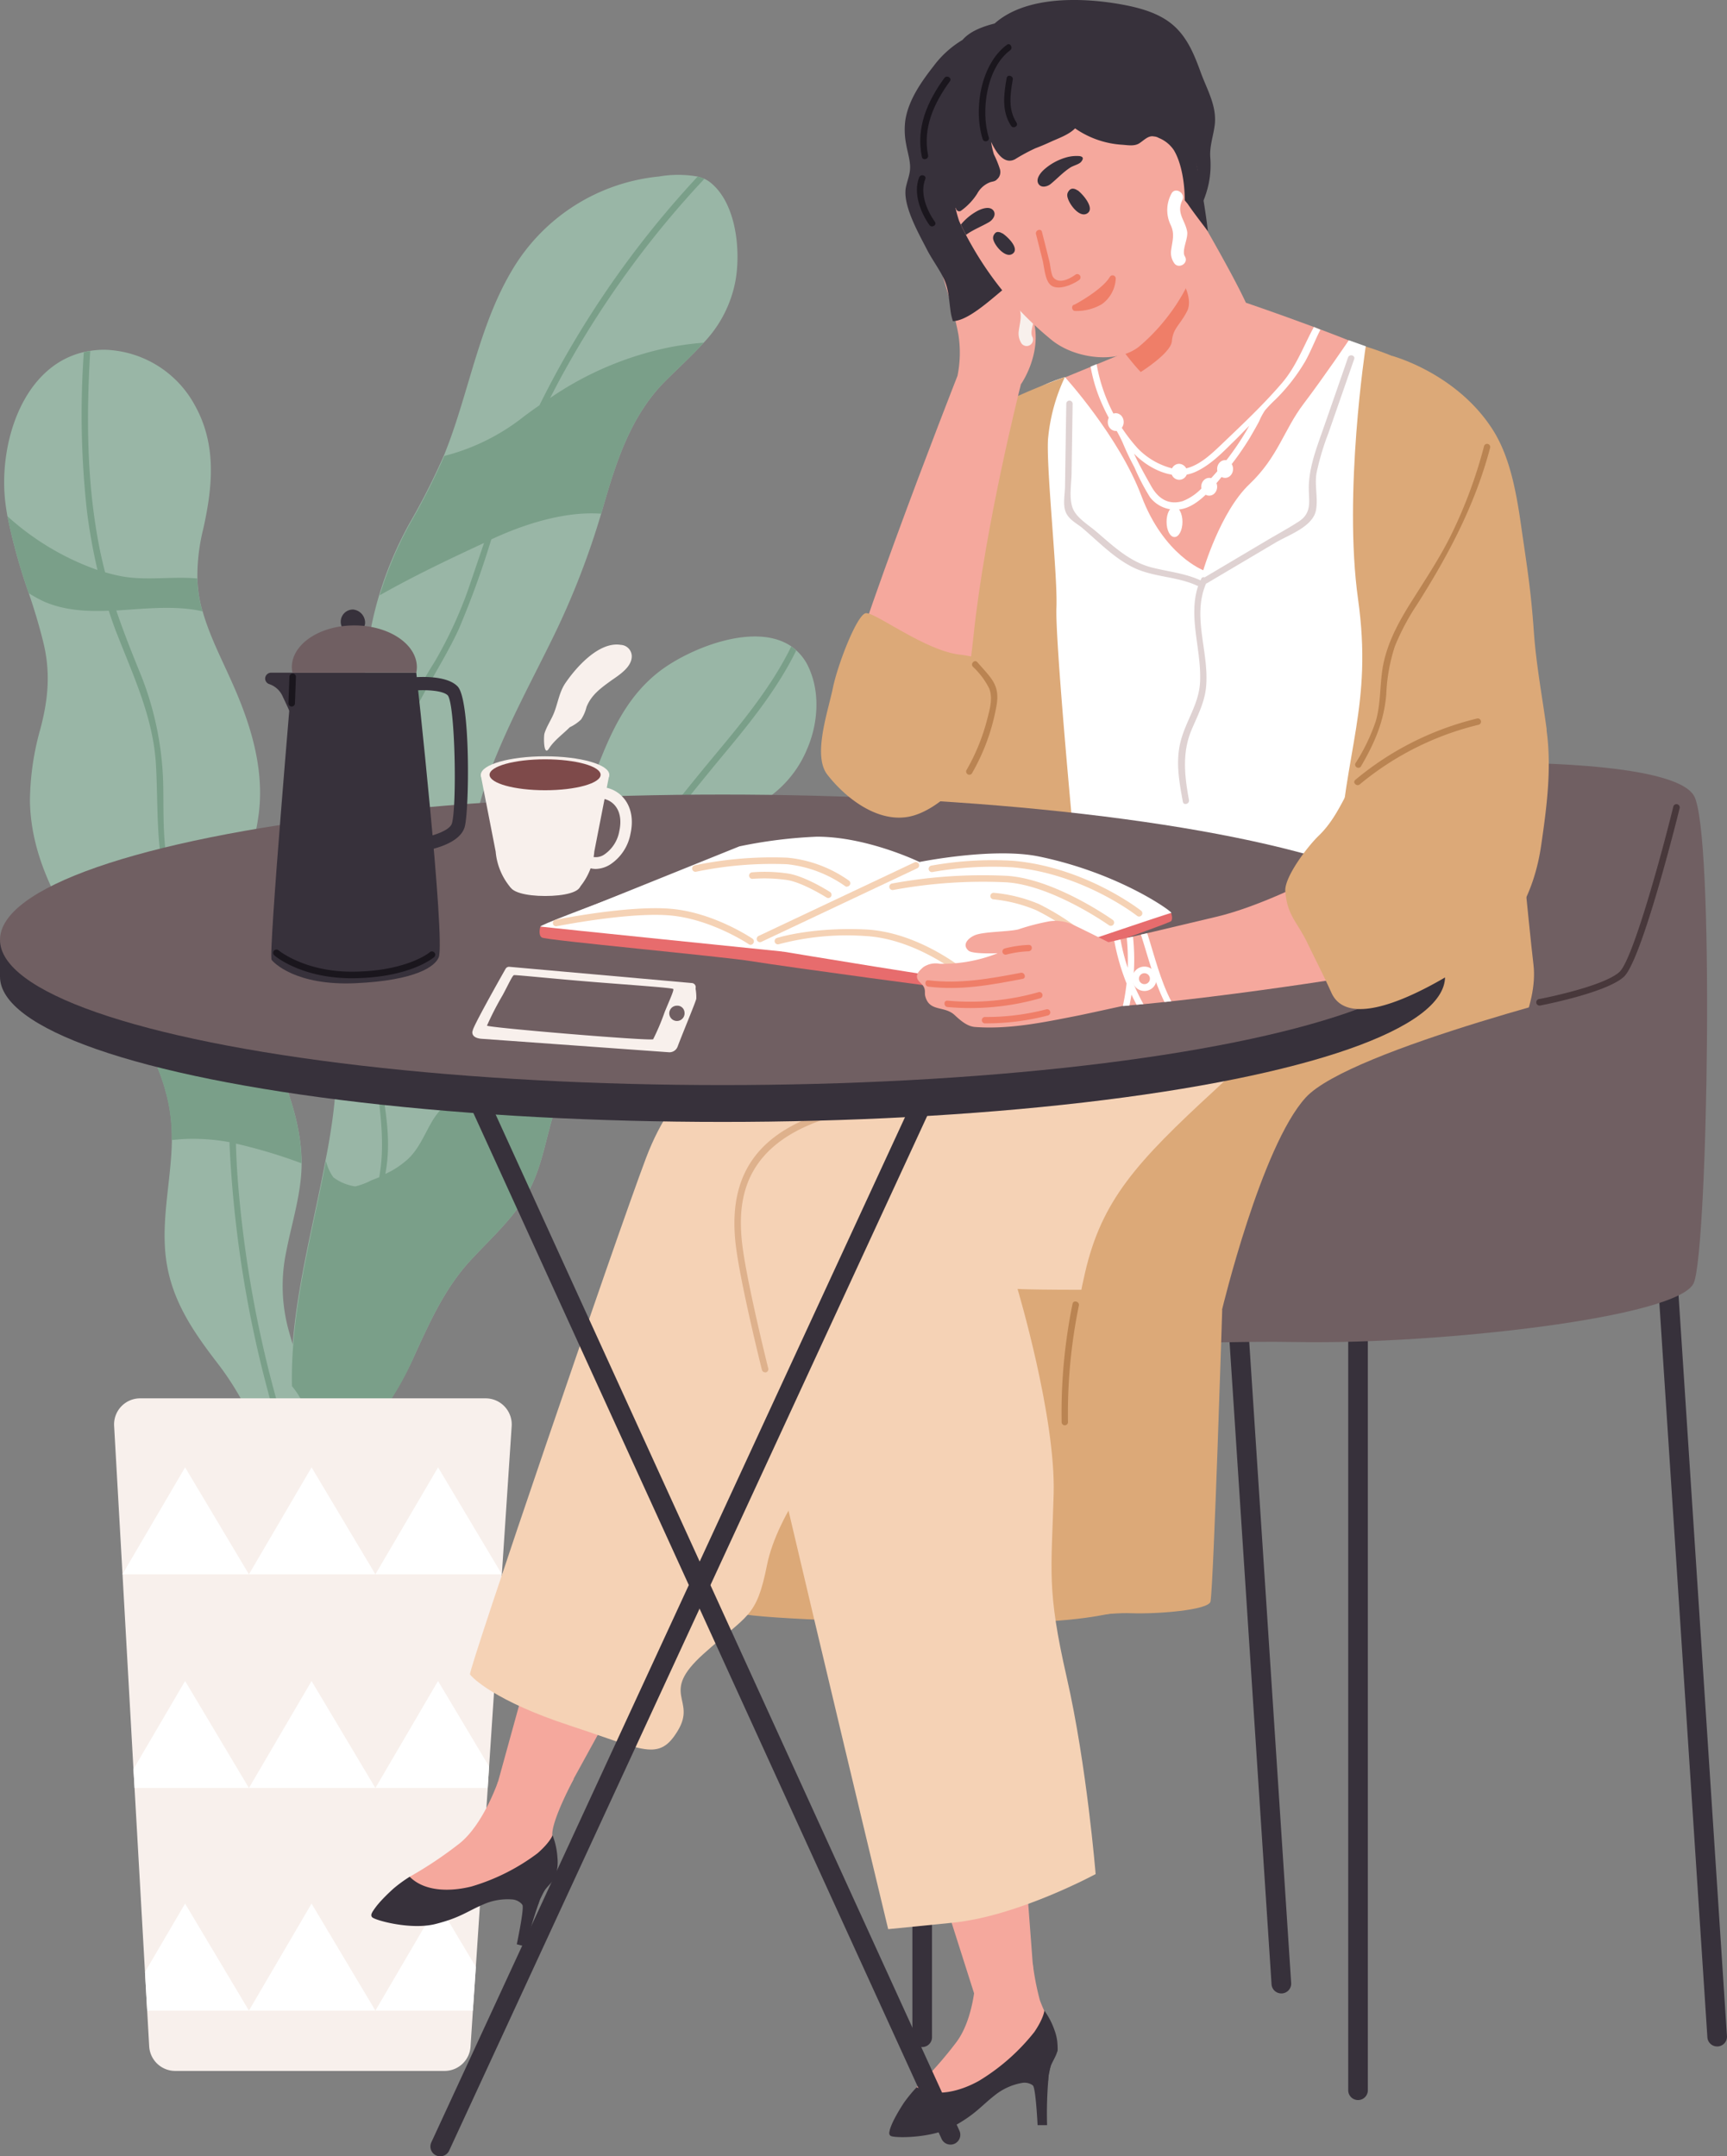 <svg xmlns="http://www.w3.org/2000/svg" viewBox="0 0 316.01 394.56"><rect x="0" y="0" width="316.01" height="394.56" fill="#808080" stroke="none"/><defs><style>.cls-1{fill:#99b6a6;}.cls-2{fill:#7a9f89;}.cls-3{fill:#f8f0ec;}.cls-4{fill:#fff;}.cls-5{fill:#f5a89d;}.cls-6{fill:#37313b;}.cls-7{fill:#705f62;}.cls-8{fill:#dca978;}.cls-9{fill:#ef7e68;}.cls-10{fill:#f5d2b5;}.cls-11{fill:#deb18c;}.cls-12{fill:#1a161d;}.cls-13{fill:#e76c6d;}.cls-14{fill:#ba8452;}.cls-15{fill:#dfd2d2;}.cls-16{fill:#7e4a4a;}.cls-17{fill:#48383b;}</style></defs><g id="Calque_2" data-name="Calque 2"><g id="Calque_1-2" data-name="Calque 1"><path class="cls-1" d="M56.11,256c-.5-4.28-2.1-8.3-3.25-12.42a30.58,30.58,0,0,1-.5-14.48c.88-4.59,2.3-9.11,2.72-13.81.07-.79.11-1.6.11-2.38,0-6.06-1.87-11.89-4.16-17.47-1-2.36-2-4.71-3-7.08a61.62,61.62,0,0,1-4.55-13.77c-1.61-9.3,2.94-17.21,3.93-26.21.91-8.39-1.81-16.61-5.24-24.14-1.82-4.06-3.87-8.06-5.08-12.35a7.19,7.19,0,0,1-.24-.79,23.86,23.86,0,0,1-.73-5.23,35.53,35.53,0,0,1,1.05-9c1.73-7.72,2.52-15.43-1.48-22.64A19.39,19.39,0,0,0,19.27,64a16.3,16.3,0,0,0-2.76.2c-.4.06-.8.13-1.17.22C4,67.05-.35,81.46,1,92.12q.15,1.18.36,2.34a106.22,106.22,0,0,0,3.91,14.09c1,2.94,1.9,5.9,2.64,8.92,1.36,5.48.93,10.36-.49,15.79a49.65,49.65,0,0,0-1.94,13.28c.22,14.06,9.4,25.31,16.68,36.55.53.81,1.05,1.62,1.55,2.45,3.22,5.19,6.05,10.71,7.21,16.73a31.76,31.76,0,0,1,.53,6.36c-.09,6.68-1.73,13.34-1.24,20.06.62,8.35,4.66,14.34,9.62,20.79,5.69,7.39,8.87,15.6,10.72,24.71q.53,2.63,1,5.26a79,79,0,0,0-3,15.71c0,.74,1.11.89,1.16.14a68.82,68.82,0,0,1,2.3-13c.22,1.48.44,3,.65,4.46a.59.59,0,0,0,1.16-.16c-.34-2.38-.69-4.76-1.08-7.12.64-2.4,1.3-4.79,1.88-7.2.16-.68.33-1.38.48-2.07s.26-1.26.38-1.9A40.88,40.88,0,0,0,56.11,256Z"/><path class="cls-1" d="M148,122.19A9.24,9.24,0,0,0,145.7,119a7.66,7.66,0,0,0-.91-.73c-6.64-4.54-18.78.4-24.28,4.7-10.19,8-11.26,21.42-17.59,31.94-3.32,5.49-7.27,10.69-9.2,16.89-1,3.32-1.5,6.77-2.41,10.11a28.35,28.35,0,0,1-5.58,10.66c-2.75,3.42-5.57,6.57-7.65,10.22.7-2.12,1.37-4.24,2-6.39a130.12,130.12,0,0,0,4.48-27.23c.67-9.73,1.75-19.11,5.22-28.29,3.24-8.55,7.67-16.56,11.66-24.76A145.21,145.21,0,0,0,110,94c.13-.4.25-.81.36-1.22,2.42-8.38,5.08-16.74,11.4-23.07,2.4-2.4,4.86-4.62,7-7a22.29,22.29,0,0,0,5.81-11.29c1-5.5.19-14.18-4.55-18a5.08,5.08,0,0,0-1.16-.71,7.72,7.72,0,0,0-1.23-.41,20.74,20.74,0,0,0-7.07,0A35.2,35.2,0,0,0,93.63,49.56c-4,6.74-6.15,14.41-8.39,21.89-1.15,3.84-2.32,7.68-3.82,11.42-.07.19-.15.37-.23.55a127.54,127.54,0,0,1-6.35,12.5,67.6,67.6,0,0,0-5.47,13,65.62,65.62,0,0,0-2.31,11.32c-1,9.2-.73,18.47-1.64,27.67-1,9.56-4.65,18.77-4.67,28.41,0,5,.75,9.88.89,14.83a89.05,89.05,0,0,1-1.11,15.73q-.42,2.81-1,5.59c-2.56,13.66-6.5,27.3-6.22,41.2a60.32,60.32,0,0,0,.51,7.06l1.63,9.61c-.6-.44-1.19.58-.59,1s1.45,1.06,2.18,1.59l.17.46a.61.61,0,0,0,.72.36,2.28,2.28,0,0,0,0,.36c0,.87.1,1.75.17,2.62.12,1.44.28,2.89.49,4.33a.47.47,0,0,0,.69.37,20.42,20.42,0,0,1-.5,2.05c-.23.72.9,1,1.11.31,1.06-3.47,1.16-7.07,1.58-10.55s1.23-7.1,3.87-10.16c1.89-2.2,4-4.13,5.73-6.51A53.6,53.6,0,0,0,76,247.67c2.81-6.1,5.44-11.94,10-16.94,4.06-4.43,8.76-8.43,11.36-14,2.84-6.06,3-13.15,6.55-18.9a28.72,28.72,0,0,1,4.87-5.74c3-2.84,6.39-5.37,9.1-8.47a46.1,46.1,0,0,0,8.72-14.8c2.38-6.59,2.88-14,8.55-18.87,2.4-2,5.2-3.55,7.53-5.7a20.39,20.39,0,0,0,5.11-7.44C149.68,132.3,150.08,126.74,148,122.19ZM59.66,279.62c-.18-1.34-.3-2.67-.38-4,0-.36-.05-.73-.06-1.09.16.12.32.25.49.36l.39.3C60,276.65,59.86,278.16,59.66,279.62Zm.57-5.8-.75-.53-.33-.25a75.56,75.56,0,0,1,.37-9.87c.26,2.64.65,5.28,1.06,7.85-.06.35-.11.7-.15,1.06C60.35,272.65,60.29,273.24,60.23,273.82Z"/><path class="cls-2" d="M132.69,137.72c4.83-5.8,9.7-11.92,13-18.69a7.66,7.66,0,0,0-.91-.73c-3.41,7-8.55,13.35-13.53,19.33-8.83,10.59-17.19,21.5-25.42,32.55-6.61,8.88-13.58,17.85-18,28.06-3.61,1.68-6.79,3.54-8.84,7.07-1.35,2.33-2.3,4.81-4.28,6.72a16.15,16.15,0,0,1-4.2,2.78A28.88,28.88,0,0,0,71,209.3c0-4.53-1-9-1.48-13.46-1.09-9.46.17-19.1.83-28.56.64-9.28.66-18.92,2.43-28.07S80.23,123.23,84,115a165,165,0,0,0,5.9-16.3C95.67,96,103.22,93.51,110,94c.13-.4.25-.81.36-1.22,2.42-8.38,5.08-16.74,11.4-23.07,2.4-2.4,4.86-4.62,7-7a54.77,54.77,0,0,0-6.1.81,59.7,59.7,0,0,0-22,9.31c.81-1.56,1.61-3.11,2.46-4.64a176.1,176.1,0,0,1,25.76-35.46,7.72,7.72,0,0,0-1.23-.41,176.38,176.38,0,0,0-22.15,29.42q-3.66,6.08-6.79,12.42c-1,.69-1.95,1.37-2.91,2.1a38.89,38.89,0,0,1-14.5,7.17,127.54,127.54,0,0,1-6.35,12.5,67.6,67.6,0,0,0-5.47,13c6.2-3.52,12.65-6.59,19.09-9.58-1,2.93-2,5.88-3,8.8a77.76,77.76,0,0,1-6.07,13,79.74,79.74,0,0,0-5.7,10.72c-3.37,8.44-3.27,18-3.89,27-.68,9.69-1.77,19.47-1.83,29.2,0,9.16,3,18.25,1.3,27.35L67.9,216A12.12,12.12,0,0,1,65,217.09a8.77,8.77,0,0,1-4-1.66,8.67,8.67,0,0,1-1.36-3c-2.56,13.66-6.5,27.3-6.22,41.2a16,16,0,0,1,1.82,2.73,30.72,30.72,0,0,1,2.1,6.53c.12.49.24,1,.36,1.52.06,2.41.21,4.82.48,7.23-.06.82-.09,1.63-.11,2.45s0,1.44,0,2.18a.56.56,0,0,0,.22.44.58.58,0,0,0,.94-.44c0-.24,0-.46,0-.68l.14,0a.64.64,0,0,0,.43-.69v0c-.09-.53-.17-1.06-.23-1.59s-.14-1.06-.19-1.6.07-.95.11-1.43a11.22,11.22,0,0,0,1,1.82l.32.45a3.19,3.19,0,0,0,.8.74c.43-3.61,1.23-7.1,3.87-10.16,1.89-2.2,4-4.13,5.73-6.51A53.6,53.6,0,0,0,76,247.67c2.81-6.1,5.44-11.94,10-16.94,4.06-4.43,8.76-8.43,11.36-14,2.84-6.06,3-13.15,6.55-18.9a28.72,28.72,0,0,1,4.87-5.74c-2-1.85-4.16-1.49-6.53-.47-4.31,1.88-8.58,3.87-12.85,5.85,4.25-9.32,10.63-17.64,16.71-25.82C114.75,160.14,123.5,148.78,132.69,137.72Z"/><path class="cls-2" d="M61.88,287.18q-3.78-8.35-6.84-17a210.44,210.44,0,0,1-11.64-55.8c-.11-1.7-.18-3.41-.23-5.12a94.9,94.9,0,0,1,12,3.6c0-6.06-1.87-11.89-4.16-17.47-1-2.36-2-4.71-3-7.08a24.3,24.3,0,0,0-6.89-2.16c-1.55-5.64-4.16-10.9-6.5-16.28a57.85,57.85,0,0,1-3.81-11.06c-1-4.67-.87-9.45-.93-14.19a57.68,57.68,0,0,0-4.46-22c-1.48-3.64-2.9-7.25-4.14-10.91,5-.29,10.77-1,15.79.16a7.19,7.19,0,0,1-.24-.79,23.86,23.86,0,0,1-.73-5.23c-4.62-.43-9.47.46-14-.43-1-.19-1.93-.43-2.87-.7-.42-1.65-.81-3.31-1.13-5C15.85,88,15.8,76.08,16.51,64.23c-.4.06-.8.13-1.17.22a160.47,160.47,0,0,0,.58,29.16,104,104,0,0,0,1.92,10.69A48.53,48.53,0,0,1,1.36,94.46a106.22,106.22,0,0,0,3.91,14.09A26,26,0,0,0,8,110.05c3.75,1.66,7.86,1.86,11.9,1.7.49,1.48,1,3,1.57,4.4,3.1,7.93,6.62,15.35,7.08,24,.45,8.47-.16,16.52,2.73,24.65,2.54,7.17,6.49,13.8,8.57,21.14-1.53-.24-3-.4-4.37-.55a50.2,50.2,0,0,0-11.75.13h-.06c3.22,5.19,6.05,10.71,7.21,16.73a31.76,31.76,0,0,1,.53,6.36c.73-.08,1.46-.14,2.2-.19A36.59,36.59,0,0,1,42,209c0,.74.06,1.46.09,2.18a215.48,215.48,0,0,0,2.6,23.49,210.88,210.88,0,0,0,9.92,37.57q2.85,7.89,6.32,15.51C61.18,288.45,62.19,287.87,61.88,287.18Z"/><path class="cls-3" d="M93.63,260.91l-1.8,27.14v0l-2.33,35.15h0l-.25,3.93L87.07,359.9l-.54,8-.43,6.59a4.76,4.76,0,0,1-4.75,4.45H32.06a4.77,4.77,0,0,1-4.76-4.5l-.37-6.54-.4-7.06-1.91-33.67-.2-3.46-2-35.63h0l-1.54-27.21a4.77,4.77,0,0,1,4.75-5H88.87A4.78,4.78,0,0,1,93.63,260.91Z"/><polygon class="cls-4" points="22.4 288.07 33.87 268.5 45.55 288.07 22.4 288.07"/><polygon class="cls-4" points="45.55 288.07 57.01 268.5 68.69 288.07 45.55 288.07"/><polygon class="cls-4" points="68.69 288.07 80.16 268.5 91.84 288.07 68.69 288.07"/><polygon class="cls-4" points="45.55 327.17 24.62 327.17 24.42 323.71 33.87 307.59 45.55 327.17"/><polygon class="cls-4" points="45.55 327.17 57.01 307.6 68.69 327.17 45.55 327.17"/><polygon class="cls-4" points="89.49 323.23 89.49 323.24 89.24 327.17 68.69 327.17 80.15 307.59 89.49 323.23"/><polygon class="cls-4" points="45.55 367.9 26.93 367.9 26.53 360.84 33.87 348.32 45.55 367.9"/><polygon class="cls-4" points="45.55 367.9 57.01 348.32 68.69 367.9 45.55 367.9"/><polygon class="cls-4" points="87.07 359.9 86.53 367.9 68.69 367.9 80.15 348.32 87.07 359.9"/><path class="cls-5" d="M186.81,70.32s3.43-4.84,2.56-10.48-5.37-7.76-6.15-10.67-6.28-9.25-6.28-9.25-3.81-5.79-4.49-4.44-2.81,1.06-1.45,9c.8,4.72,3.44,11.43,4.39,16.87a21.19,21.19,0,0,1-.18,7.38l4,5.94Z"/><path class="cls-6" d="M192.57,372.33a41.71,41.71,0,0,1-9.44,7.87c-5,2.81-7.48,4.61-10.34,6.11s-8.08.82-8.08.82-2.85,3-1.73,3.7c.66.42,7.48.48,11.51-1.75s4.95-3.65,7.47-5.63a11,11,0,0,1,5.09-2.32,2.63,2.63,0,0,1,2,.49l2.74-.91a7.35,7.35,0,0,1,.47-2.61c.23-.75.94-1.73,1.23-2.8S192.57,372.33,192.57,372.33Z"/><polygon class="cls-5" points="186.04 320.45 187.71 342.58 189.22 362.6 189.25 363.04 188.41 363.21 178.62 365.94 171.89 344.79 164.83 320.23 158.6 295.18 186.04 320.45"/><path class="cls-5" d="M178.55,361.57s-.18,7.57-3.53,12.08a72.17,72.17,0,0,1-7.29,8.26s-3.33,6.62-.86,6.91,6.53-1.31,12.35-5.36a74.56,74.56,0,0,1,7.52-4.07,18.24,18.24,0,0,0,4.4-3.15,6.07,6.07,0,0,0,1.39-2,4.74,4.74,0,0,0-.13-2.66c-.47-2.1-1.41-3.59-2.13-5.6a49.72,49.72,0,0,1-1.32-6.88Z"/><path class="cls-6" d="M192.67,376s-.35,1.6-.78,3.78a74,74,0,0,0-.29,9.08h-1.74s-.29-6.07-.78-7.14-3.25-.72-3.25-.72Z"/><path class="cls-6" d="M193,371.61a14.11,14.11,0,0,0-1.9-3.71s-.09,1.34-1.83,3.91a37.87,37.87,0,0,1-10.13,8.94c-3.57,2-8.1,3.1-11.39,1.16a25.43,25.43,0,0,0-2.38,2.9c-2.59,4-2.58,5.17-2.58,5.17s4.78-.27,5.41-.37a15.09,15.09,0,0,0,3.59-1.45c.25-.29,4.66-2,4.66-2l7.91-4.72,7.28-3.53,1.84-2.62A8.59,8.59,0,0,0,193,371.61Z"/><path class="cls-6" d="M101.4,340.48a41.92,41.92,0,0,1-11.14,5.2c-5.59,1.43-8.4,2.55-11.55,3.27s-8-1.26-8-1.26-3.51,2.14-2.62,3.12c.53.58,7.11,2.38,11.58,1.25s5.71-2.26,8.66-3.54a11,11,0,0,1,5.51-.95,2.68,2.68,0,0,1,1.78,1l2.88-.18A7.4,7.4,0,0,1,99.6,346c.41-.67,1.35-1.44,1.9-2.4S101.4,340.48,101.4,340.48Z"/><polygon class="cls-5" points="120.97 296.36 110.28 315.81 100.62 333.4 100.4 333.79 99.61 333.47 89.92 330.41 95.82 309.02 103.31 284.58 111.77 260.19 120.97 296.36"/><path class="cls-5" d="M91.13,326s-2.65,7.77-7,11.28a72.91,72.91,0,0,1-9.16,6.13S70,349,72.35,349.87s6.64.39,13.3-2a73.93,73.93,0,0,1,8.31-2A18.7,18.7,0,0,0,99,343.89a6.15,6.15,0,0,0,1.86-1.62,4.77,4.77,0,0,0,.56-2.61c.08-2.14-.21-1.71-.36-3.85C100.9,333.1,105,325.5,105,325.5Z"/><path class="cls-6" d="M100.56,344.05s-.74,1.46-1.72,3.46a74.06,74.06,0,0,0-2.59,8.7l-1.69-.45s1.27-5.94,1.07-7.09-3-1.54-3-1.54Z"/><path class="cls-6" d="M102,339.88a13.77,13.77,0,0,0-.89-4.07s-.42,1.27-2.76,3.31a37.87,37.87,0,0,1-12.07,6.07c-4,1-8.62.93-11.31-1.78a24.56,24.56,0,0,0-3,2.19c-3.51,3.2-3.81,4.35-3.81,4.35s4.7.95,5.33,1a15.26,15.26,0,0,0,3.85-.49,49.11,49.11,0,0,1,5-.74l8.85-2.55,7.93-1.55,2.45-2.07A8.44,8.44,0,0,0,102,339.88Z"/><path class="cls-5" d="M261,107.87c-.49,4.37-65,8.15-66.95,6.7s-2.24-44.25-2.24-44.25l7.8-3.21,1.1-.46L228,55.4s5.71,1.94,12.46,4.45l1.18.44c9.41,3.55,20.27,8.06,20.51,10C262.5,73.81,261.45,103.51,261,107.87Z"/><path class="cls-6" d="M314.21,374.46a1.79,1.79,0,0,1-1.79-1.68l-9-137.63a1.8,1.8,0,0,1,3.59-.24L316,372.55a1.79,1.79,0,0,1-1.67,1.91Z"/><path class="cls-6" d="M248.5,384.27a1.79,1.79,0,0,1-1.8-1.79V235a1.8,1.8,0,1,1,3.59,0V382.48A1.79,1.79,0,0,1,248.5,384.27Z"/><path class="cls-6" d="M234.46,364.76a1.79,1.79,0,0,1-1.79-1.68l-9-137.63a1.8,1.8,0,0,1,3.59-.24l9,137.64a1.8,1.8,0,0,1-1.68,1.91Z"/><path class="cls-6" d="M168.75,374.57a1.79,1.79,0,0,1-1.8-1.79V225.33a1.8,1.8,0,1,1,3.59,0V372.78A1.79,1.79,0,0,1,168.75,374.57Z"/><path class="cls-7" d="M274.12,139.58s32-.4,35.83,6,2.56,82.73,0,89.13-47,11.29-72.2,10.86-44.62,2.54-49.73-3c-1.64-1.78-18.12-18.37-6.2-32.73C207.2,179.25,274.12,139.58,274.12,139.58Z"/><path class="cls-8" d="M203.9,295.18c-1.34,0-5.77,1.72-22.08,1.81s-41.9-.65-46.92-1.81S129.5,260.34,133,246s83.39-31.55,83.39-31.55Z"/><path class="cls-3" d="M189.33,57.1c-.4-2.11-2-3.31-.87-5.69.65-1.34-1.36-2.52-2-1.17a6.27,6.27,0,0,0-.11,5.75c.76,1.62.3,2.83.08,4.47a3.33,3.33,0,0,0,.5,2.4,1.17,1.17,0,0,0,2-1.18C188.28,60.62,189.58,58.4,189.33,57.1Z"/><path class="cls-6" d="M221.46,28.81c-.16-2.06.59-4,.82-6,.39-3.46-1.43-6.43-2.57-9.57s-2.36-6.17-4.78-8.4c-2.68-2.48-6.5-3.46-10-4.08C197.51-.53,187.59-.67,182,4.3c-2.29.58-4.56,1.46-5.87,3a18.34,18.34,0,0,0-5.29,4.78c-2.26,2.89-4.64,6.26-5.19,10a13.6,13.6,0,0,0,.15,4.27c.21,1.27.63,2.55.72,3.84.11,1.51-.43,2.56-.74,4-.71,3.26,2.32,8.51,3.8,11.41.92,1.8,2.16,3.44,3.06,5.26,1,2.07,1,4.12,1.34,6.35a10.16,10.16,0,0,0,.39,1.56c4-.15,10.19-7.5,13-8.42a11.11,11.11,0,0,1,6.94.43,25.73,25.73,0,0,0,3.21-.85c4.62-1.58,8.12-4.53,13.07-5.15a19.81,19.81,0,0,0,6.28-1.86C219.6,38.5,221.9,34.54,221.46,28.81Z"/><path class="cls-5" d="M226.51,65.45c-2.19,3.86-7.16,6.22-10.41,6.71s-5-1.88-7.06-3.79a2.82,2.82,0,0,1-.3-.3c-1-1-2.6-3-4.07-5-1.81-2.39-3.42-4.63-3.42-4.63l16.09-22.37s7.71,13,10.62,19.29C228.54,56.65,229.49,60.2,226.51,65.45Z"/><path class="cls-9" d="M217.19,57c-1.38,2.62-2.55,3.06-2.76,5.46-.16,1.71-3.6,4.26-5.69,5.61-1-1-2.6-3-4.07-5a29.57,29.57,0,0,0,4.44-4.44c2.55-3.34,5.82-8.8,6.18-8.66S218.58,54.38,217.19,57Z"/><path class="cls-5" d="M219.37,45.8c-1,6.48-5.92,13.4-10.84,17.53-3.89,3.26-11.77,2.44-16.15-1.16A61.45,61.45,0,0,1,177.8,44.9q-.54-.94-1.05-1.92c-.32-.62-.64-1.25-.94-1.88-.11-.21-.2-.43-.3-.64-4.25-12.67,3.55-26.27,17.58-29.47,7-1.59,12.7.35,17.8,3.79,5.39,6.84,8.58,16.2,8.22,16.83.32,1.83.63,3.67.91,5.5C220.45,39.88,219.79,43,219.37,45.8Z"/><path class="cls-6" d="M197.2,34.83l0,0-.06,0a1.48,1.48,0,0,0-.83-.31c-.35,0-.66.2-.92.71a1.2,1.2,0,0,0-.06.81c.25,1.27,2.2,3.92,3.63,3S198.14,35.52,197.2,34.83Z"/><path class="cls-6" d="M183.42,42.69l0,0-.06,0a1.39,1.39,0,0,0-.79-.24c-.31,0-.59.23-.79.71a1.14,1.14,0,0,0,0,.75c.32,1.16,2.29,3.46,3.55,2.49S184.33,43.27,183.42,42.69Z"/><path class="cls-9" d="M196.77,50.27c-1,.72-2.93,1.77-4,.53-.45-.51-.57-2.25-.74-2.93-.45-1.81-.91-3.63-1.37-5.44-.18-.73-1.27-.31-1.09.41.4,1.57.79,3.14,1.19,4.71.32,1.26.42,3.32,1.24,4.35,1.24,1.55,4.27.2,5.48-.68A.58.58,0,0,0,196.77,50.27Z"/><path class="cls-9" d="M203.08,50.67c-1.42,2.38-6.39,5.06-6.49,5.08-.65.11-.49,1.16.15,1.15a9.12,9.12,0,0,0,4.86-1.23A6.08,6.08,0,0,0,204.16,51,.58.58,0,0,0,203.08,50.67Z"/><path class="cls-6" d="M197.52,28.56a7,7,0,0,0-2.1.16A10.38,10.38,0,0,0,191.08,31c-.67.59-1.68,1.81-1,2.73.53.7,1.58.41,2.17-.06,1.22-1,2.28-2.16,3.58-3,.54-.36,1.62-.6,2-1.06C198.4,28.91,198.09,28.64,197.52,28.56Z"/><path class="cls-6" d="M181,40.63c-1.35.79-2.83,1.35-4.12,2.26a.47.47,0,0,0-.12.09c-.32-.62-.64-1.25-.94-1.88a10.14,10.14,0,0,1,3.12-2.55c.79-.4,2.28-.92,2.9.07C182.29,39.37,181.64,40.24,181,40.63Z"/><path class="cls-6" d="M213.31,15.67c-4.84-6.11-11.42-8.48-19.05-6.45A40.46,40.46,0,0,0,183,14.69a33.38,33.38,0,0,0-9.29,8c-2.29,3-4.12,6-3.77,9.91.11,1.22.4,2.42.39,3.65s-.55,2.38-.36,3.46a2.54,2.54,0,0,0,1.27,2,.59.59,0,0,0,.8-.21,11.42,11.42,0,0,1,2.84-3.47c.05.11.09.23.14.34a.58.58,0,0,0,.8.21,11.28,11.28,0,0,0,3-3.16,4.51,4.51,0,0,1,2.18-2c.56-.26,1-.13,1.44-.61a1.77,1.77,0,0,0,.52-1.88,18.48,18.48,0,0,0-1.09-2.67,14.36,14.36,0,0,1-.51-2.3c1,2.13,2.46,4.2,4.39,3.17a33.66,33.66,0,0,1,3.71-2c1-.38,1.94-.78,2.89-1.22,1.38-.63,3.23-1.26,4.37-2.42a16.92,16.92,0,0,0,8.67,3c1.06.08,2.21.3,3.1-.28s1.64-1.46,2.66-1.24a1.93,1.93,0,0,1,.88.27,6,6,0,0,1,2.76,2.23c1.44,2.38,2,6.2,2,9.19l.53.64c1,1.51,3.7,5,3.7,5S218.94,22.76,213.31,15.67Z"/><path class="cls-4" d="M217.22,42.33c-.4-2.12-2-3.31-.88-5.69.66-1.34-1.35-2.52-2-1.18a6.28,6.28,0,0,0-.11,5.75c.75,1.62.3,2.84.08,4.48a3.3,3.3,0,0,0,.5,2.39c.78,1.28,2.79.11,2-1.17C216.16,45.85,217.47,43.63,217.22,42.33Z"/><path class="cls-10" d="M264.78,160.85s9.27,45.35,3.64,61.52c-5,14.45-28.31,13.4-55.7,13.59-24,.16-26.53-.11-26.53-.11s7,23.39,6.61,37.53-1.3,17.38,2.39,33.54,5.29,36,5.29,36-14.16,7.68-26.06,8.89L162.52,353s-26.27-109.09-29.09-124.45,8.07-25.63,22.62-29.9,66.37-17.94,66.37-17.94Z"/><path class="cls-4" d="M194.86,69s9.91,10.89,14,21.75,11.32,13.59,11.32,13.59,3.12-10.68,8.42-15.72,6.27-9.9,9.95-14.75,8.26-11.61,8.26-11.61l3.11,1.11s12.7,45.43,13.09,47.18-.37,15.59,1.53,26.2-.11,22.9.83,24.06-6.24,8-7.22,8.74-11.83,4.27-15.91,2.71-45.89-9.89-45.89-9.89-8-88.63-7.48-90.19S194.86,69,194.86,69Z"/><path class="cls-8" d="M194.86,69a33.39,33.39,0,0,0-3.1,11.47c-.29,5.82,1.79,24.89,1.55,30.71s2.86,39,2.86,39l-26.26-2.48s3.48-63.6,5.9-68.26S194.86,69,194.86,69Z"/><path class="cls-8" d="M249.9,63.41s-4.12,26.82-1.4,46.23S246,137.44,245,156.78s-8.36,29.49-22.72,42.69-20.68,20.19-23.73,33.38-1.15,13.93-2.29,27.34-2.35,34.05,0,35,6.24-.17,10.79,0,14.21-.55,14.46-2.17c.58-3.78,2.13-53.27,2.13-53.27s23.19-16.59,29.89-20.08,28.82-28.32,27.07-43.13S271.77,82.89,268.7,75.45,249.9,63.41,249.9,63.41Z"/><path class="cls-10" d="M132.21,194.16s-8.57,3.37-14,17.73S85.61,305.77,86,306.38s4.66,4.91,18.25,9.36,16.3,6.72,19.79.92-3.49-6.66,4.66-14,9.7-6.55,11.64-16.25,10.87-20.19,14-25.23,11.19-35.71,13.55-41.53,11.35-19.12,8.82-20.19-44.47-5.31-44.47-5.31Z"/><path class="cls-7" d="M296.37,179.9s-49.3,12-57.45,20.93-15.33,38.91-15.33,38.91,43.67-4.48,48.32-4.71,21.35-10.33,25.23-17.31S296.37,179.9,296.37,179.9Z"/><path class="cls-4" d="M220.33,88.83a9.66,9.66,0,0,1-3.93,2.87c-2.63.77-4.5-.5-5.76-2.76-1.06-1.89-2.2-3.89-3.14-5.93,2.84,2.89,7.35,5.07,11.21,3.35,2.6-1.16,4.74-3.3,6.73-5.28,1.06-1,2.1-2.12,3.16-3.18A50.18,50.18,0,0,1,220.33,88.83Zm20.09-29c-1.88,3.45-3.19,7.17-5.86,10.28-3.43,4-7.28,7.61-11.06,11.22-2.28,2.17-5.28,5.07-8.75,4.44a13.3,13.3,0,0,1-6.52-3.68,30.79,30.79,0,0,1-7.57-15.46l-1.1.46a29.18,29.18,0,0,0,2,6.63,36,36,0,0,0,1.79,3.57A24,24,0,0,1,205.43,81a48.16,48.16,0,0,0,2.13,4.47A40.58,40.58,0,0,0,210.44,91a5.88,5.88,0,0,0,6.81,1.85c3.09-1.23,5.81-5,7.79-7.49a53.07,53.07,0,0,0,3.73-5.37c.57-1,1.12-1.92,1.63-2.9a11.46,11.46,0,0,1,1.07-2,25.36,25.36,0,0,1,1.93-2A34,34,0,0,0,238.9,66c1-1.84,1.76-3.79,2.7-5.66Z"/><path class="cls-4" d="M217.23,86.5a1.46,1.46,0,1,1-1.45-1.63A1.55,1.55,0,0,1,217.23,86.5Z"/><ellipse class="cls-4" cx="204.16" cy="77.23" rx="1.46" ry="1.63"/><ellipse class="cls-4" cx="224.17" cy="85.82" rx="1.46" ry="1.63"/><ellipse class="cls-4" cx="221.26" cy="89.07" rx="1.46" ry="1.63"/><path class="cls-4" d="M216.37,95.48c0,1.54-.65,2.79-1.46,2.79s-1.45-1.25-1.45-2.79.65-2.78,1.45-2.78S216.37,94,216.37,95.48Z"/><path class="cls-11" d="M140,251.11a.59.59,0,0,1-.58-.45c-.18-.69-4.22-16.92-4.87-23.57-1.26-12.82,4.67-20.52,18.65-24.25a.61.61,0,0,1,.73.43.61.61,0,0,1-.42.73c-17.49,4.66-18.52,15.34-17.77,23,.64,6.56,4.79,23.23,4.84,23.4a.6.6,0,0,1-.44.72A.36.36,0,0,1,140,251.11Z"/><path class="cls-12" d="M172.8,14.27c-3.11,4.28-5.22,9.08-4.11,14.44.16.74,1.28.43,1.13-.31-1-5,1.09-9.55,4-13.54C174.25,14.25,173.24,13.67,172.8,14.27Z"/><path class="cls-12" d="M171.07,40.59c-1.5-2.12-2.78-5.25-1.76-7.82.27-.7-.85-1-1.12-.31-1.12,2.83.21,6.37,1.87,8.71C170.49,41.78,171.5,41.2,171.07,40.59Z"/><path class="cls-12" d="M184.25,8.19c-4.79,3.54-6.16,11.8-4.44,17.26.23.72,1.35.41,1.12-.31-1.53-4.86-.37-12.78,3.91-15.94C185.43,8.76,184.85,7.75,184.25,8.19Z"/><path class="cls-12" d="M186,22.43c-1.56-2.41-1.15-5.17-.68-7.86.13-.73-1-1-1.12-.3-.53,3-.94,6.07.8,8.75C185.41,23.65,186.42,23.07,186,22.43Z"/><path class="cls-6" d="M80.56,394.56A1.79,1.79,0,0,1,78.93,392l92.26-199.68a1.8,1.8,0,1,1,3.26,1.51L82.19,393.52A1.78,1.78,0,0,1,80.56,394.56Z"/><polygon class="cls-6" points="0 171.97 0 178.71 4.96 182.07 4.96 170.43 0 171.97"/><polygon class="cls-6" points="264.43 171.97 264.43 178.71 262.14 180.44 262.14 174.22 264.43 171.97"/><ellipse class="cls-6" cx="132.21" cy="178.71" rx="132.21" ry="26.58"/><path class="cls-6" d="M173.93,392.42a1.79,1.79,0,0,1-1.64-1.05L81.64,192.75a1.8,1.8,0,0,1,3.27-1.49l90.65,198.62a1.8,1.8,0,0,1-.89,2.38A1.76,1.76,0,0,1,173.93,392.42Z"/><ellipse class="cls-7" cx="132.21" cy="171.97" rx="132.21" ry="26.58"/><path class="cls-13" d="M98.88,169.55s-.48,1.5.27,2,33.32,3.49,38.47,4.35,38,5.33,39.6,5.4,36.7-12.27,37.08-12.75,0-1.48,0-1.48Z"/><path class="cls-4" d="M98.88,169.55s16.86-6.38,27.81-4.06c6.29,1.33,16.54,8.63,16.54,8.63s10.34-4.35,19.36-2.42a33.61,33.61,0,0,1,15,7.73s36.26-12.38,36.74-12.38-9.22-7.22-24.19-10.32c-8.37-1.74-21.89,1-21.89,1s-9.59-4.66-18.82-4.63a86.51,86.51,0,0,0-14.14,1.77Z"/><path class="cls-4" d="M108.91,165.49s-10.57,3.95-10,4.06,44.35,4.57,44.35,4.57,33.15,5.52,34.33,5.31,1.71-1.62,1.71-1.62-7.09-9.45-16.32-11.59-36.28-7.73-36.6-7.51S108.91,165.49,108.91,165.49Z"/><path class="cls-10" d="M139.07,172.4a.62.62,0,0,1-.55-.34.6.6,0,0,1,.29-.8l28.47-13.44a.6.6,0,1,1,.51,1.08l-28.47,13.44A.57.57,0,0,1,139.07,172.4Z"/><path class="cls-10" d="M176.39,178.76a.59.59,0,0,1-.38-.14c-.09-.07-8.34-6.88-17.76-7.35a48.47,48.47,0,0,0-15.72,1.5.61.61,0,0,1-.76-.38.6.6,0,0,1,.39-.76c.26-.08,6.41-2,16.15-1.56s18.12,7.34,18.46,7.63a.59.59,0,0,1,.08.84A.61.61,0,0,1,176.39,178.76Z"/><path class="cls-10" d="M137.35,172.88a.58.58,0,0,1-.33-.1c-.07-.05-6.81-4.56-14.29-5.26s-20.66,1.93-20.79,1.95a.6.6,0,1,1-.24-1.17c.54-.11,13.41-2.69,21.14-2s14.56,5.26,14.85,5.46a.6.6,0,0,1,.16.83A.61.61,0,0,1,137.35,172.88Z"/><path class="cls-10" d="M208.43,167.71a.58.58,0,0,1-.37-.13c-.1-.08-9.87-7.74-22.75-8.88a63.15,63.15,0,0,0-14.6.85.6.6,0,1,1-.22-1.17,63.4,63.4,0,0,1,14.92-.87c13.26,1.17,23.29,9.05,23.39,9.13a.6.6,0,0,1,.1.84A.61.61,0,0,1,208.43,167.71Z"/><path class="cls-10" d="M203.26,169.41a.66.66,0,0,1-.35-.11c-.1-.08-10.34-7.29-18.71-7.85a90,90,0,0,0-20.75,1.4.6.6,0,0,1-.24-1.18,91.75,91.75,0,0,1,21.07-1.41c8.71.58,18.9,7.76,19.33,8.06a.6.6,0,0,1-.35,1.09Z"/><path class="cls-10" d="M155,162.26a.6.6,0,0,1-.36-.12,22.5,22.5,0,0,0-10.6-4,68,68,0,0,0-16.66,1.37.6.6,0,0,1-.71-.46.59.59,0,0,1,.45-.71,69.42,69.42,0,0,1,17-1.4,23.39,23.39,0,0,1,11.23,4.2.6.6,0,0,1-.36,1.08Z"/><path class="cls-10" d="M151.56,164.32a.62.62,0,0,1-.32-.09s-4.23-2.69-7.13-3.19a29.07,29.07,0,0,0-6.39-.23.6.6,0,0,1-.65-.54.6.6,0,0,1,.54-.65,28.92,28.92,0,0,1,6.71.24c3.14.54,7.38,3.24,7.56,3.36a.6.6,0,0,1,.19.82A.61.61,0,0,1,151.56,164.32Z"/><path class="cls-10" d="M197.92,171.69c-.23,0-.26,0-1.09-.63a44.29,44.29,0,0,0-7.2-4.5,27.24,27.24,0,0,0-7.85-2,.6.6,0,0,1-.56-.64.59.59,0,0,1,.64-.55,27.47,27.47,0,0,1,8.26,2.06,45.66,45.66,0,0,1,7.42,4.62c.31.23.52.39.62.45a.6.6,0,0,1-.24,1.15Z"/><path class="cls-5" d="M205,178.54c-.42-2.21-1.6-5.84-1.6-5.84s-5.69-2.89-7.44-3.66a7.73,7.73,0,0,0-3.87-.47,41.16,41.16,0,0,0-5.75,1.49c-1.77.44-6.07.4-7.78,1-1.19.43-2.69,1.7-1.34,2.89.66.58,4.07.52,5.35.47A27.52,27.52,0,0,1,172,176.36a4,4,0,0,0-3.09.64c-.44.41-1.07.93-1.12,1.57-.08.91.88,1.3,1.24,2s.12,1.1.27,1.69c.74,2.92,3.43,1.74,5.32,3.42,1.08,1,2.31,2.13,3.81,2.24,6.3.46,12.54-.85,18.69-2.06,1.76-.35,8.3-1.79,8.3-1.79S205.22,179.68,205,178.54Z"/><path class="cls-5" d="M246.27,178.9s-11.82,1.9-24.81,3.49c-2.68.33-5.08.61-7.14.83l-1.24.13-3.85.4c-.46,0-.87.08-1.26.1l-1.3.12c-.71.07-1.12.09-1.21.1h0l-3.06-7-.78-4.39,2.3-.53c.33-.08.72-.16,1.13-.27l1.15-.27,1.14-.25c.47-.12,1-.24,1.45-.35l1.15-.26,12.65-3c8-1.89,17.66-6.93,17.66-6.93Z"/><path class="cls-8" d="M283,133.37c-.8-5.92-1.91-11.76-2.33-17.74-.54-7.68-1.23-11.78-2.33-19.4-1-7.11-2.28-13.14-5.34-17.83-6.67-10.21-18.28-13.28-18.28-13.28s4.59,4.08,4.62,4.92q.31,7.47.67,14.95a1.09,1.09,0,0,0,.55.92c-1.81,8.41,0,17,.19,25.76.21,7.41-1.11,12.8-6,18.56l-.06.06c-1,3.43-1.48,5.72-3.93,8.3-3.92,4.12-5.12,10.14-9.44,14.31-2.26,2.18-6.54,7.95-6.11,10.36.37,4.32,2.13,5.35,4.05,9.35,1.45,3,3,6,4.39,9.1,3.87,8.33,22.14-3.41,26.75-6.69,6.88-4.89,10.42-12.16,11.61-20.36,1-6.85,1.94-14,1-20.91C283,133.62,283,133.49,283,133.37Z"/><path class="cls-9" d="M188.22,172.9a20.78,20.78,0,0,0-4.37.65.58.58,0,0,0,.31,1.12,18.52,18.52,0,0,1,4.06-.6C189,174,189,172.87,188.22,172.9Z"/><path class="cls-9" d="M186.8,178c-5.74,1.09-11.06,2.07-16.92,1.38-.74-.09-.73,1.07,0,1.16,6,.72,11.34-.3,17.23-1.42C187.85,179,187.54,177.89,186.8,178Z"/><path class="cls-9" d="M190.1,181.53a45.61,45.61,0,0,1-16.72,1.57c-.75-.07-.74,1.1,0,1.17a46.64,46.64,0,0,0,17-1.62A.58.58,0,0,0,190.1,181.53Z"/><path class="cls-9" d="M191.45,184.69a43.43,43.43,0,0,1-11.28,1.4.59.59,0,0,0,0,1.17,44.9,44.9,0,0,0,11.59-1.45A.58.58,0,0,0,191.45,184.69Z"/><path class="cls-5" d="M175.21,68.75s-22.8,58-22.28,65.13,6.75,17.73,12.71,12.43,10.37-9.5,12.49-29.9,8.68-46.09,8.68-46.09Z"/><path class="cls-8" d="M185.57,124a18.54,18.54,0,0,0-10-4.22c-6.37-.76-15.57-7.88-17.17-7.57s-5.1,9.31-6,13.68-3.74,12.38-1,15.87c3.11,4,8.86,8.73,14.75,7.71S179,140.77,181,134.94A93.84,93.84,0,0,1,185.57,124Z"/><path class="cls-4" d="M209.23,183.75c-.46,0-.87.08-1.26.1-.32-.62-.64-1.23-.93-1.86-.1.66-.23,1.31-.37,2-.71.07-1.12.09-1.21.1a39.67,39.67,0,0,0,.68-4.14,40.27,40.27,0,0,1-2.24-7.77c.33-.08.72-.16,1.13-.27a37.8,37.8,0,0,0,1.32,5.18,41.52,41.52,0,0,0-.17-5.45l1.14-.25a39.88,39.88,0,0,1,0,8.39A42.68,42.68,0,0,0,209.23,183.75Z"/><path class="cls-4" d="M214.32,183.22l-1.24.13c-1.93-3.87-3-8.26-4.31-12.33l1.15-.26C211.24,174.87,212.31,179.37,214.32,183.22Z"/><path class="cls-4" d="M209.41,181.33a2.23,2.23,0,1,1,2.23-2.22A2.23,2.23,0,0,1,209.41,181.33Zm0-3.25a1,1,0,1,0,1,1A1,1,0,0,0,209.41,178.08Z"/><path class="cls-14" d="M271.57,81.58a86.19,86.19,0,0,1-6,16.22c-2.25,4.56-5.08,8.72-7.75,13-2.31,3.74-4.31,7.65-4.91,12-.42,3.06-.3,6.18-1.17,9.17A34.88,34.88,0,0,1,248,139.7a.59.59,0,0,0,1,.59c2.5-4.28,4.23-8.21,4.66-13.2a32.34,32.34,0,0,1,1.58-8.84,42.71,42.71,0,0,1,4.08-7.67c5.77-9.12,10.59-18.19,13.36-28.69A.58.58,0,0,0,271.57,81.58Z"/><path class="cls-14" d="M270.23,131.49A54.76,54.76,0,0,0,248,142.7c-.58.48.25,1.3.82.82a53.76,53.76,0,0,1,21.77-10.91A.58.58,0,0,0,270.23,131.49Z"/><path class="cls-14" d="M178.84,121.17c-.5-.57-1.32.26-.83.82a14,14,0,0,1,3,4c.71,1.81.08,3.85-.39,5.7a37,37,0,0,1-3.8,9.28.59.59,0,0,0,1,.59,37.84,37.84,0,0,0,4.54-12.55C183,125.28,181.28,124,178.84,121.17Z"/><path class="cls-14" d="M196.26,238.56a99.68,99.68,0,0,0-2,21.66.58.58,0,0,0,1.16,0,98.14,98.14,0,0,1,2-21.35C197.54,238.14,196.41,237.83,196.26,238.56Z"/><path class="cls-15" d="M246.66,65.43q-2.17,6.28-4.37,12.57c-1.23,3.57-2.72,7.21-2.8,11-.06,2.58.72,4.78-1.87,6.45-1.88,1.22-3.86,2.29-5.79,3.43l-11.41,6.77a.47.47,0,0,0-.62.26c-.05.1-.08.2-.12.29-2.87-1.33-5.94-1.59-9-2.38-4.09-1.07-7.08-4-10.23-6.67-1.37-1.15-3.3-2.31-4.06-3.92-.85-1.84-.34-4.6-.31-6.63q.1-6.36.19-12.72a.58.58,0,0,0-1.16,0q-.12,7.52-.23,15c0,1.46-.44,3.41.12,4.8s2,2.08,3,2.89c3,2.54,6,5.71,9.63,7.39s7.84,1.52,11.49,3.24l.12,0c-1.89,5.76.64,11.65.35,17.6-.2,4-2.54,7-3.53,10.76s-.29,7.48.38,11.14c.13.73,1.25.42,1.12-.31-.82-4.49-1.3-8.73.54-13,1.09-2.54,2.32-4.89,2.59-7.69.61-6.3-2.63-12.84,0-18.92a.64.64,0,0,0,.16-.06l12.55-7.43c2.33-1.39,6.83-2.88,7.4-5.93.41-2.23-.29-4.56.11-6.85a47.77,47.77,0,0,1,2.15-7.21l4.74-13.62C248,65,246.91,64.72,246.66,65.43Z"/><path class="cls-6" d="M66.8,114.13a2.24,2.24,0,1,1-2.21-2.6A2.43,2.43,0,0,1,66.8,114.13Z"/><path class="cls-6" d="M53.52,123.09s-4.45,51.63-3.82,52.54c.31.46,4.4,4.78,15.35,4.28,11.19-.51,14.59-3.13,15.23-4.74,1.26-3.19-4.11-52.08-4.11-52.08Z"/><path class="cls-7" d="M76.17,123.09a5.05,5.05,0,0,0,.11-1c0-4.23-5.12-7.65-11.44-7.65s-11.44,3.42-11.44,7.65a5.07,5.07,0,0,0,.12,1Z"/><path class="cls-6" d="M53.52,123.09H49.61a1.09,1.09,0,0,0-1.09,1.09h0a1.08,1.08,0,0,0,.75,1,4.12,4.12,0,0,1,2.48,2.31c1.18,2.47,2.52,5.52,2.52,5.75s2.7-3,2.85-4.25S53.52,123.09,53.52,123.09Z"/><path class="cls-6" d="M75.25,156.06l-.16-1.18h0l-1.2.06A1.24,1.24,0,0,1,75,153.68c3.49-.39,7.24-1.55,7.69-3,.92-3.12.62-21.53-.74-23.42-.94-1-4.51-1.1-6.74-.86a1.2,1.2,0,0,1-1.31-1.07A1.18,1.18,0,0,1,75,124c1.09-.12,6.63-.6,8.74,1.61,2.4,2.5,2.13,22.88,1.28,25.74C84,154.74,77.84,155.78,75.25,156.06Z"/><path class="cls-12" d="M53.35,129.28h0a.59.59,0,0,1-.57-.62l.18-4.84a.6.6,0,0,1,.62-.57.59.59,0,0,1,.57.62l-.18,4.84A.59.59,0,0,1,53.35,129.28Z"/><path class="cls-12" d="M64.38,179c-9.21,0-14-4-14.19-4.2a.6.6,0,0,1-.07-.84.61.61,0,0,1,.85-.07s4.68,3.91,13.41,3.91h.27c9.81-.09,14-3.53,14-3.57a.6.6,0,0,1,.84.07.59.59,0,0,1-.06.84c-.18.16-4.5,3.76-14.8,3.86Z"/><path class="cls-3" d="M93.45,162.43H106a11.69,11.69,0,0,0,2.75-6.63l2.7-13.83a.49.49,0,0,0-.42-.63H88.41A.5.5,0,0,0,88,142l2.7,13.83A11.77,11.77,0,0,0,93.45,162.43Z"/><path class="cls-3" d="M109,159a4.12,4.12,0,0,1-.86-.1c-1-.22-2.19-1.05-2.55-3.7a14.12,14.12,0,0,1,.27-4.77c1.06-4.58,2.91-6.8,5.2-6.27,2.82.65,5.38,3.58,4.3,8.45h0a8.61,8.61,0,0,1-3.62,5.52A5.19,5.19,0,0,1,109,159Zm1.46-12.8c-.85,0-1.9,1.92-2.54,4.7a12,12,0,0,0-.23,4c.14,1.1.49,1.82.93,1.92a2.77,2.77,0,0,0,2-.49,6.53,6.53,0,0,0,2.69-4.19c.82-3.73-1-5.53-2.72-5.94Z"/><ellipse class="cls-3" cx="99.74" cy="141.77" rx="11.75" ry="3.38"/><path class="cls-3" d="M106.23,161.89c0,1.38-3,2.06-6.49,2.06s-6.49-.72-6.49-2.11,3-2.48,6.49-2.48S106.23,160.5,106.23,161.89Z"/><ellipse class="cls-16" cx="99.74" cy="141.77" rx="10.16" ry="2.83"/><path class="cls-3" d="M93.23,176.91a.72.72,0,0,0-.72.37c-1.17,2.05-6.2,11-6,11.32s36.29,3.8,36.87,3.41,3-8.41,3.88-11.13a.75.75,0,0,0-.66-1Z"/><path class="cls-3" d="M86.48,188.6S86,189.85,88,190.07l34.34,2.47a1.59,1.59,0,0,0,1.64-1c1-2.67,3.36-8.28,3.43-8.81a8.93,8.93,0,0,0-.19-2.12l-3.91,8.54Z"/><path class="cls-7" d="M94.05,178.43c-.29.06-1,1.67-2.06,3.64a55.34,55.34,0,0,0-2.88,5.6c.18.37,29.86,2.86,30.41,2.49a42,42,0,0,0,2.09-4.94c.86-2.12,1.74-4,1.59-4.24s-7.82-.74-15.28-1.35C101.06,179.07,94.36,178.37,94.05,178.43Z"/><path class="cls-7" d="M125.25,185.22a1.4,1.4,0,1,1-1.39-1.2A1.31,1.31,0,0,1,125.25,185.22Z"/><path class="cls-17" d="M281.71,184a.6.6,0,0,1-.11-1.19c.12,0,11.67-2.23,14.71-4.94,2.51-2.24,8-22.57,9.86-30.22a.6.6,0,1,1,1.16.29c-.7,2.85-7,27.92-10.22,30.82s-14.8,5.14-15.28,5.23Z"/><path class="cls-3" d="M113.6,118c-4-.66-8.2,4.13-10.15,7-1.11,1.63-1.35,3.61-2.08,5.45-.49,1.23-1.33,2.44-1.74,3.75-.17.54-.18,4.32.81,2.78s2.45-2.54,3.82-3.91a7.76,7.76,0,0,0,2.06-1.41,7.18,7.18,0,0,0,1-2.29c.88-2.22,2.62-3.46,4.49-4.82,1.42-1,3.86-2.48,3.79-4.55A2.11,2.11,0,0,0,113.6,118Z"/></g></g></svg>